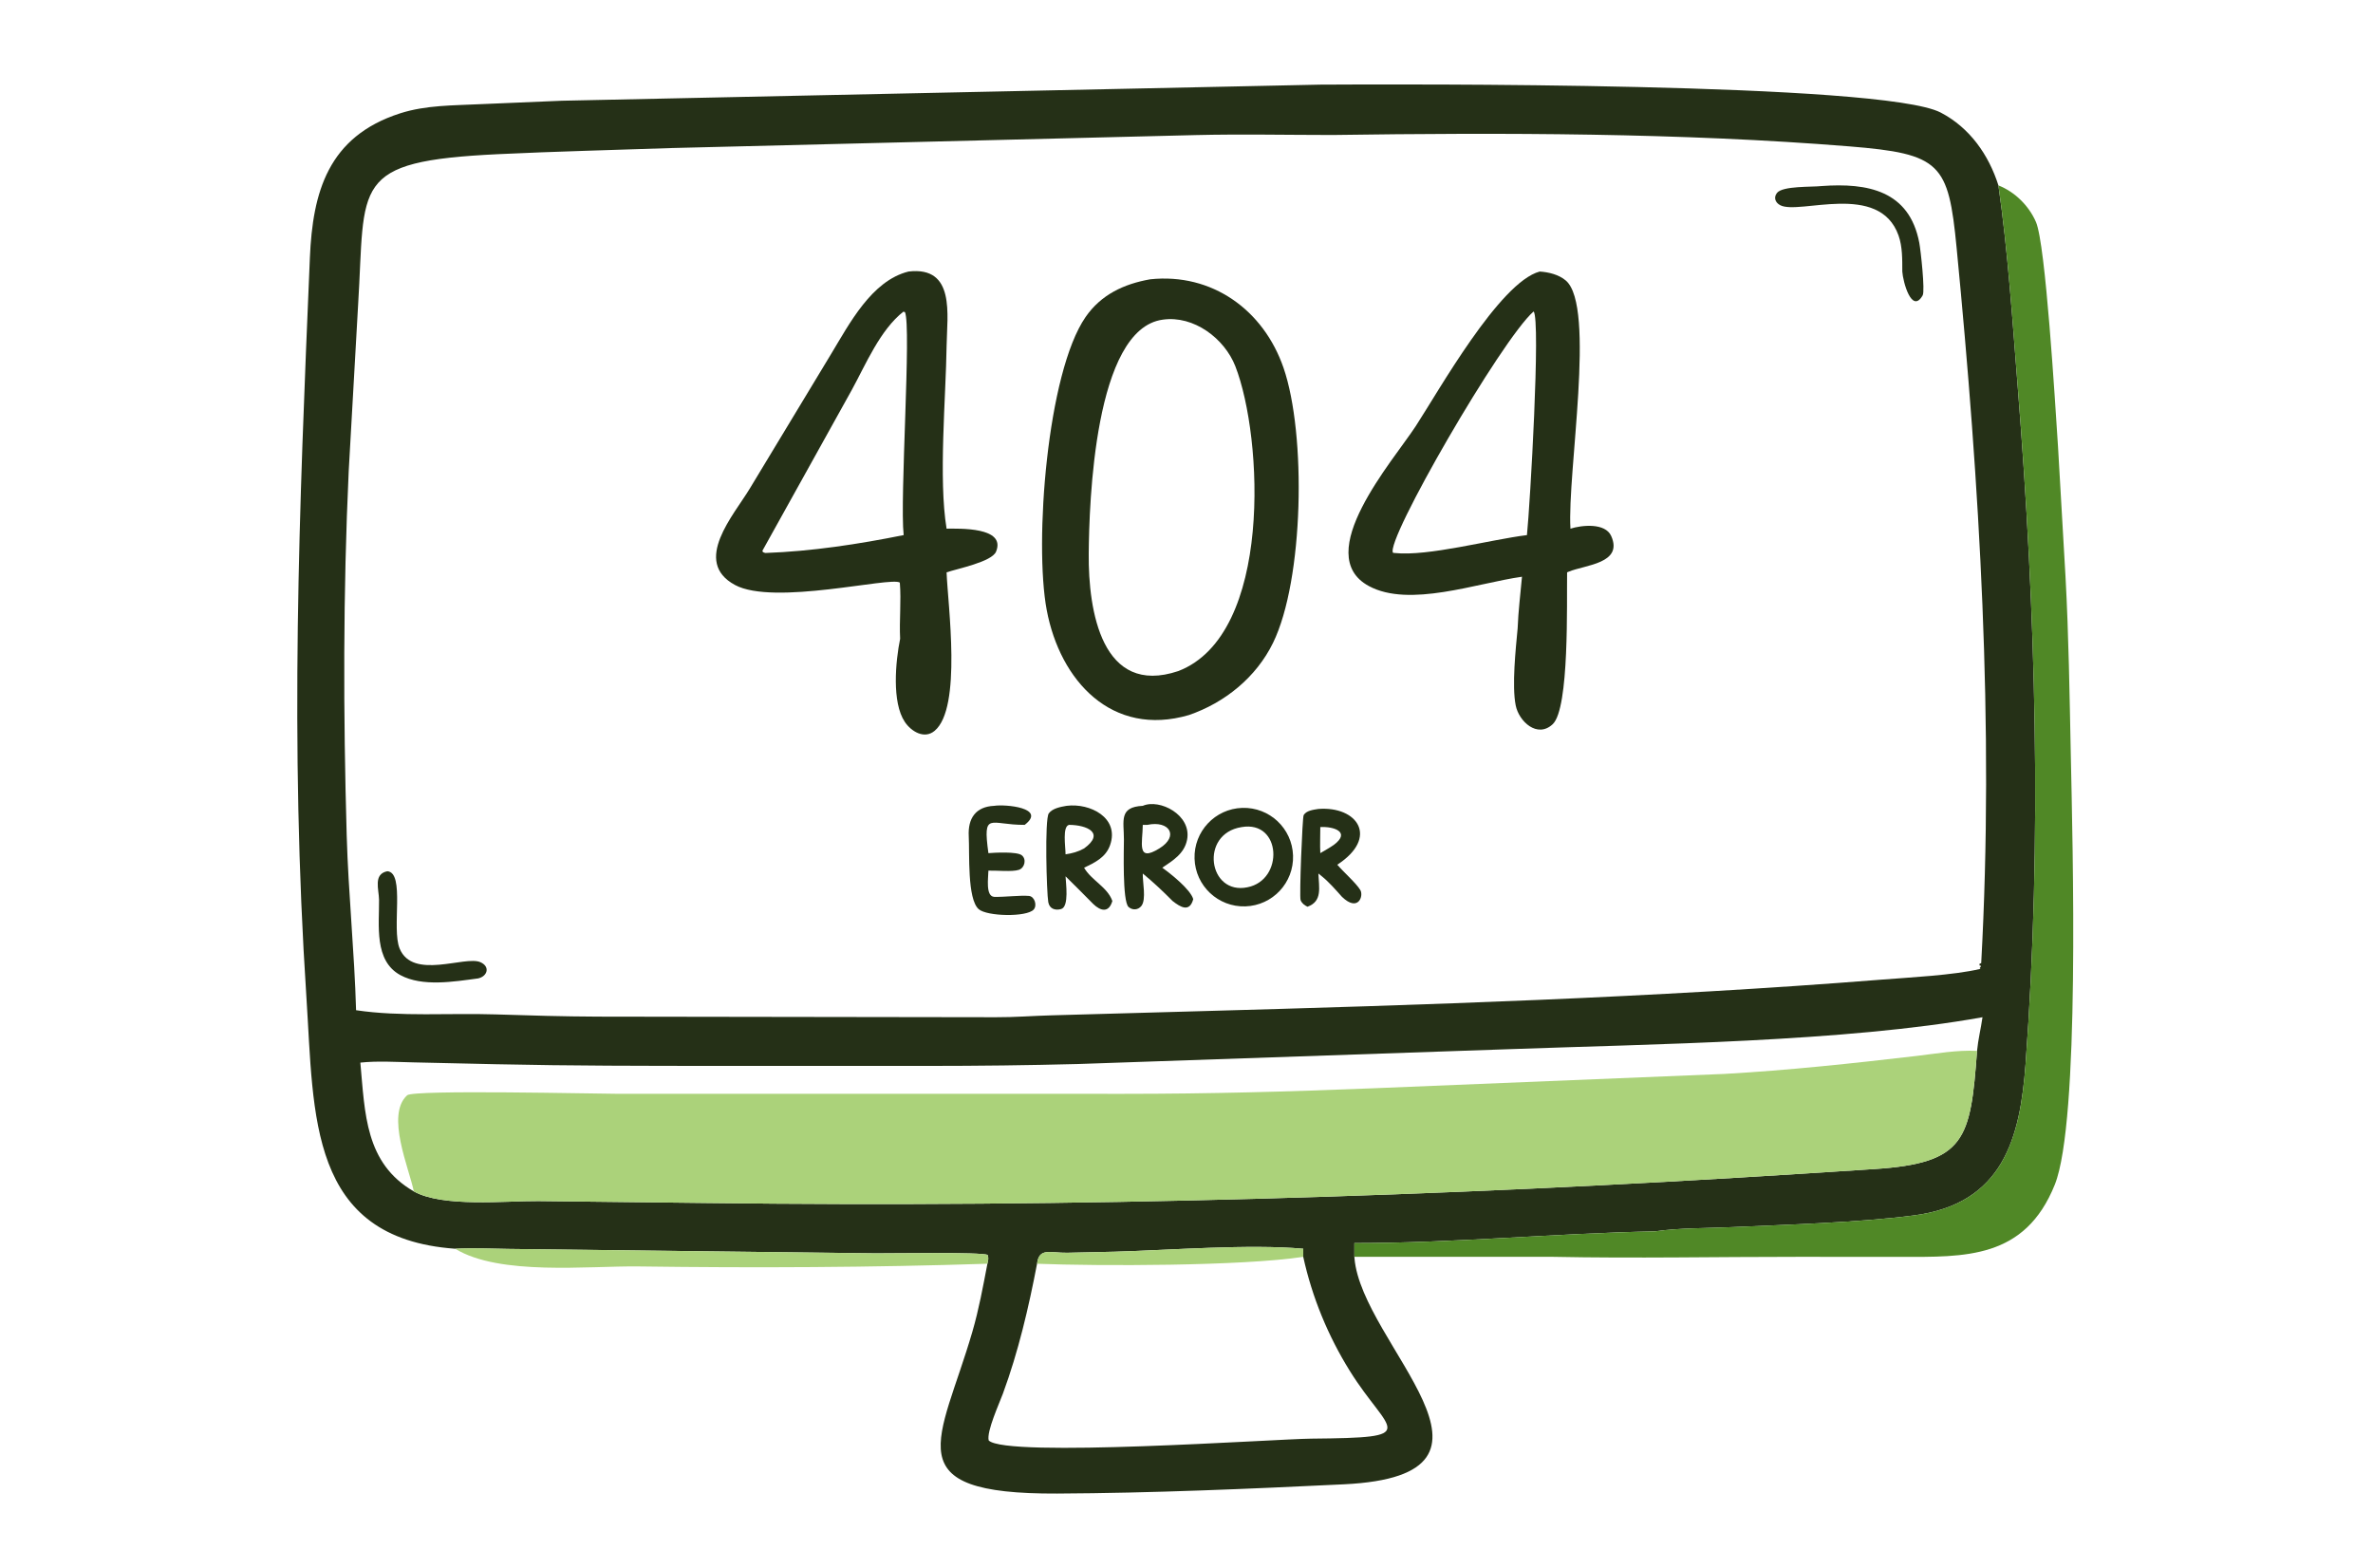<svg width="460" height="304" viewBox="0 0 460 304" fill="none" xmlns="http://www.w3.org/2000/svg">
<path d="M88.227 242.077C59.709 240.04 60.89 216.116 59.401 193.392C56.139 143.649 57.98 99.272 60.07 49.961C60.606 37.305 63.559 26.469 77.566 21.97C82.582 20.359 87.919 20.455 93.132 20.193L108.924 19.528L255.906 16.407C271.017 16.316 364.92 15.93 376.204 21.823C381.83 24.761 385.499 29.995 387.389 35.941C389.244 48.85 390.097 62.058 391.136 75.059C394.619 118.683 395.887 162.604 392.65 206.279C391.592 220.553 388.339 233.366 370.984 235.623C360.383 237.002 346.326 237.411 335.529 237.897C330.688 238.114 325.604 238.022 320.809 238.708C301.38 239.085 281.986 240.981 262.543 240.981V243.645L262.56 243.89C263.935 260.66 297.166 285.981 260.514 287.744C242.361 288.619 223.099 289.452 204.943 289.537C173.18 289.684 182.307 279.408 188.479 258.208C189.762 253.802 190.542 249.476 191.406 244.985C191.544 244.288 191.686 243.964 191.453 243.282C190.391 242.678 172.487 242.996 169.734 242.969L98.552 242.112C95.125 242.059 91.65 241.895 88.227 242.077ZM383.245 203.718C383.458 201.486 383.992 199.397 384.302 197.196C357.645 201.993 320.064 202.393 292.866 203.38L209.003 206.266C199.263 206.519 189.59 206.635 179.84 206.635L139.753 206.632C125.187 206.63 110.636 206.625 96.073 206.306L80.073 205.947C76.685 205.873 73.226 205.642 69.852 205.994C70.758 215.809 70.756 225.505 80.219 230.96C85.814 234.095 97.993 232.784 104.333 232.834L136.801 233.206C208.001 234.116 278.974 232.04 350.035 227.487L363.29 226.633C381.099 225.494 381.966 220.862 383.245 203.718ZM252.63 243.645V242.077C242.126 241.136 226.855 242.348 216.133 242.651L206.898 242.857C203.589 242.917 201.421 241.771 201.029 244.985C199.404 253.486 197.402 262.045 194.408 270.174C193.72 272.044 191.214 277.522 191.657 279.237C194.933 282.634 247.243 278.957 254.164 278.892C276.042 278.687 269.204 277.881 261.667 265.774C257.428 258.964 254.349 251.478 252.63 243.645ZM258.307 26.169C249.489 26.163 240.613 25.976 231.8 26.185L130.169 28.7C118.958 29.091 107.731 29.35 96.527 29.887C67.732 31.268 70.879 35.591 69.415 59.175L67.596 91.334C66.504 114.802 66.535 138.442 67.207 161.923C67.531 173.236 68.707 184.531 69.025 195.838C77.64 197.129 87.267 196.366 96.017 196.648C102.677 196.863 109.249 197.054 115.908 197.081L193.052 197.196C196.689 197.217 200.299 196.918 203.932 196.827L231.791 196.05C276.075 194.821 320.45 193.421 364.624 189.917C370.015 189.49 378.726 189.052 383.754 187.853L383.906 187.696L383.761 187.525L383.962 187.438L383.994 187.23L383.736 187.17L383.715 186.842L384.054 186.7C386.583 140.493 383.744 94.019 379.283 48.021C377.697 31.669 376.261 29.812 358.469 28.375C325.903 25.744 291.175 25.699 258.307 26.169Z" fill="#253017"/>
<path d="M387.389 35.941C390.588 37.195 393.308 39.899 394.67 43.048C396.54 47.37 398.356 77.779 398.943 86.611L400.393 111.788C401.019 123.257 401.18 134.734 401.418 146.212C401.785 163.873 403.211 217.446 398.32 229.646C392.52 244.113 380.892 243.665 368.336 243.657L348.824 243.644C332.913 243.636 316.944 243.964 301.04 243.645H262.543V240.981C281.986 240.981 301.38 239.085 320.809 238.708C325.605 238.022 330.688 238.115 335.529 237.897C346.326 237.411 360.383 237.002 370.984 235.623C388.339 233.366 391.592 220.553 392.65 206.28C395.887 162.604 394.619 118.683 391.136 75.06C390.097 62.058 389.244 48.85 387.389 35.941Z" fill="#508826"/>
<path d="M368.756 52.633C368.749 50.34 368.803 47.836 368.026 45.65C364.292 35.135 348.757 41.716 345.093 39.781C344.137 39.276 343.765 38.304 344.459 37.406C345.547 36 351.308 36.283 353.124 36.066C362.051 35.417 370.126 36.944 372.05 47.071C372.32 48.49 373.195 56.396 372.705 57.256C370.589 60.968 368.876 54.602 368.756 52.633Z" fill="#253017"/>
<path d="M92.684 189.673C88.032 190.29 81.874 191.342 77.613 189.034C72.466 186.245 73.528 179.288 73.477 174.454C73.455 172.41 72.306 169.456 75.079 168.895C78.562 169.141 75.874 179.982 77.462 183.865C79.99 190.049 90.128 185.21 93.12 186.524C95.063 187.378 94.5 189.269 92.684 189.673Z" fill="#253017"/>
<path d="M80.219 230.96C79.316 226.498 74.728 216.122 78.93 212.324C80.164 211.208 115.671 212.045 119.973 212.046L217.967 212.048C234.588 212.045 249.685 211.632 266.226 210.97L334.284 208.187C346.736 207.486 359.141 206.144 371.523 204.7C375.449 204.242 379.276 203.531 383.245 203.718C381.966 220.862 381.099 225.494 363.29 226.633L350.035 227.488C278.974 232.041 208.001 234.116 136.802 233.206L104.333 232.834C97.993 232.785 85.814 234.095 80.219 230.96Z" fill="#ABD27A"/>
<path d="M252.63 243.646C240.801 245.456 212.858 245.458 201.029 244.986C201.421 241.772 203.59 242.918 206.898 242.858L216.133 242.652C226.856 242.35 242.126 241.137 252.63 242.078V243.646Z" fill="#ABD27A"/>
<path d="M88.227 242.076C91.65 241.894 95.125 242.058 98.552 242.111L169.734 242.968C172.487 242.995 190.391 242.677 191.452 243.281C191.686 243.963 191.544 244.287 191.406 244.984C168.952 245.711 146.285 245.811 123.821 245.508C114.071 245.376 96.865 247.362 88.227 242.076Z" fill="#ABD27A"/>
<path d="M221.524 169.337C221.47 170.973 222.241 174.354 221.259 175.618C220.631 176.425 219.532 176.501 218.77 175.825C217.545 174.738 217.87 164.527 217.869 162.743C217.869 159.131 216.849 156.443 221.524 156.217C224.796 154.781 231.041 157.984 230.114 162.783C229.596 165.462 227.402 166.802 225.3 168.213C226.878 169.327 230.761 172.399 231.307 174.304C230.603 176.936 228.832 175.865 227.304 174.669C225.477 172.817 223.534 170.99 221.524 169.337ZM222.396 159.908H221.524C221.511 163.307 220.226 167.267 224.729 164.478C228.637 162.084 226.68 158.99 222.396 159.908Z" fill="#253017"/>
<path d="M192.725 173.862C194.785 173.917 197.719 173.531 199.447 173.681C200.571 173.779 201.095 175.547 200.369 176.332C198.995 177.819 191.313 177.663 189.712 176.245C187.473 174.26 187.968 165.438 187.789 162.107C187.602 158.646 189.131 156.373 192.725 156.215C194.856 155.881 202.964 156.591 198.633 159.906C191.886 159.945 190.475 157.149 191.6 165.387C192.868 165.283 197.087 165.067 198.041 165.78C199.04 166.528 198.655 168.249 197.497 168.627C196.199 169.05 193.12 168.725 191.6 168.778C191.588 170.132 191.005 173.75 192.725 173.862Z" fill="#253017"/>
<path d="M206.555 169.88C206.592 171.092 207.303 175.784 205.684 176.228C204.519 176.548 203.436 176.164 203.206 174.892C202.888 173.13 202.478 158.803 203.307 157.676C204.033 156.687 205.612 156.413 206.75 156.215C211.325 155.63 217.04 158.543 215.188 163.827C214.353 166.212 212.272 167.199 210.148 168.211C211.54 170.653 214.689 171.958 215.627 174.668C214.939 177.018 213.344 176.629 211.899 175.224C210.122 173.441 208.362 171.635 206.555 169.88ZM207.233 159.906C205.905 160.202 206.549 164.132 206.555 165.618C207.877 165.423 208.976 165.124 210.148 164.476C214.266 161.484 210.71 159.924 207.233 159.906Z" fill="#253017"/>
<path d="M241.415 175.706C236.14 175.876 231.728 171.736 231.561 166.461C231.395 161.187 235.538 156.777 240.813 156.614C246.084 156.451 250.488 160.589 250.654 165.859C250.821 171.129 246.685 175.536 241.415 175.706ZM240.685 160.337C232.468 161.617 234.223 173.601 241.822 172.002C248.921 170.6 248.438 159.002 240.685 160.337Z" fill="#253017"/>
<path d="M253.453 175.775C252.867 175.49 252.354 175.117 252.115 174.488C251.852 173.793 252.459 158.431 252.711 158.012C253.256 157.109 254.634 156.972 255.565 156.82C263.135 156.241 267.36 162.34 259.229 167.631C260.378 168.99 262.911 171.223 263.696 172.542C264.374 173.681 263.285 176.876 260.139 173.86C259.009 172.583 257.549 170.925 256.228 169.867L255.565 169.335C255.664 172.008 256.396 174.725 253.453 175.775ZM255.937 160.335C255.941 162.012 255.855 163.713 255.937 165.385C256.815 164.862 257.737 164.366 258.572 163.777C261.926 161.259 258.468 160.178 255.937 160.335Z" fill="#253017"/>
<path d="M174.488 123.832C174.305 120.209 174.726 116.538 174.429 112.938C172.703 111.741 150.019 117.473 142.478 113.402C134.089 108.874 142.287 99.814 145.363 94.68L161.095 68.644C164.66 62.755 168.966 54.401 176.12 52.638C185.26 51.564 183.58 61.09 183.499 66.982C183.361 76.949 181.903 92.918 183.493 102.484C185.932 102.481 195.062 102.132 193.085 106.937C192.269 108.921 185.591 110.242 183.493 110.951C183.722 117.2 186.52 137.225 181.17 141.681C179.166 143.351 176.635 141.797 175.398 139.951C172.846 136.143 173.601 128.201 174.488 123.832ZM175.174 60.373C170.588 63.945 167.819 70.671 165.091 75.642C164.085 77.477 147.813 106.723 147.812 106.729C147.758 107.063 148.099 107.132 148.385 107.199C157.335 106.881 166.395 105.497 175.174 103.73C174.397 96.728 176.699 63.3 175.424 60.501L175.088 60.438L175.244 60.411L175.174 60.373Z" fill="#253017"/>
<path d="M295.034 111.803C286.192 113.057 273.223 117.835 265.374 113.623C254.048 107.544 270.062 89.309 274.423 82.633C278.837 75.876 290.68 54.703 298.466 52.641C300.195 52.745 302.191 53.237 303.531 54.385C309.408 59.42 303.779 91.689 304.428 102.487C306.577 101.8 311.166 101.291 312.331 103.915C314.697 109.246 307.291 109.501 304.114 110.813L303.78 110.953C303.687 116.709 304.252 137.32 300.991 140.386C298.004 143.193 294.432 139.846 293.815 136.747C293.055 132.929 293.81 125.87 294.191 121.811C294.316 118.475 294.735 115.129 295.034 111.803ZM297.29 60.375C291.066 65.768 268.339 105.11 270.045 107.167L270.331 107.201C276.829 107.902 288.755 104.63 295.994 103.733C296.591 98.032 298.685 61.966 297.29 60.375Z" fill="#253017"/>
<path d="M230.46 138.62C215.572 142.965 205.488 132.018 202.9 118.241C200.468 105.289 202.96 72.267 210.441 61.45C213.448 57.101 217.88 55.041 222.964 54.144C234.933 52.877 244.925 60.07 248.804 71.295C253.244 84.142 252.749 112.399 246.777 124.62C243.515 131.296 237.427 136.232 230.46 138.62ZM225.399 61.968C212.119 63.749 211.129 97.593 211.047 107.386C210.954 118.378 213.573 135.08 228.425 130.088C246.762 123.007 244.835 84.749 239.468 71.001C237.366 65.617 231.407 61.106 225.399 61.968Z" fill="#253017"/>
</svg>
